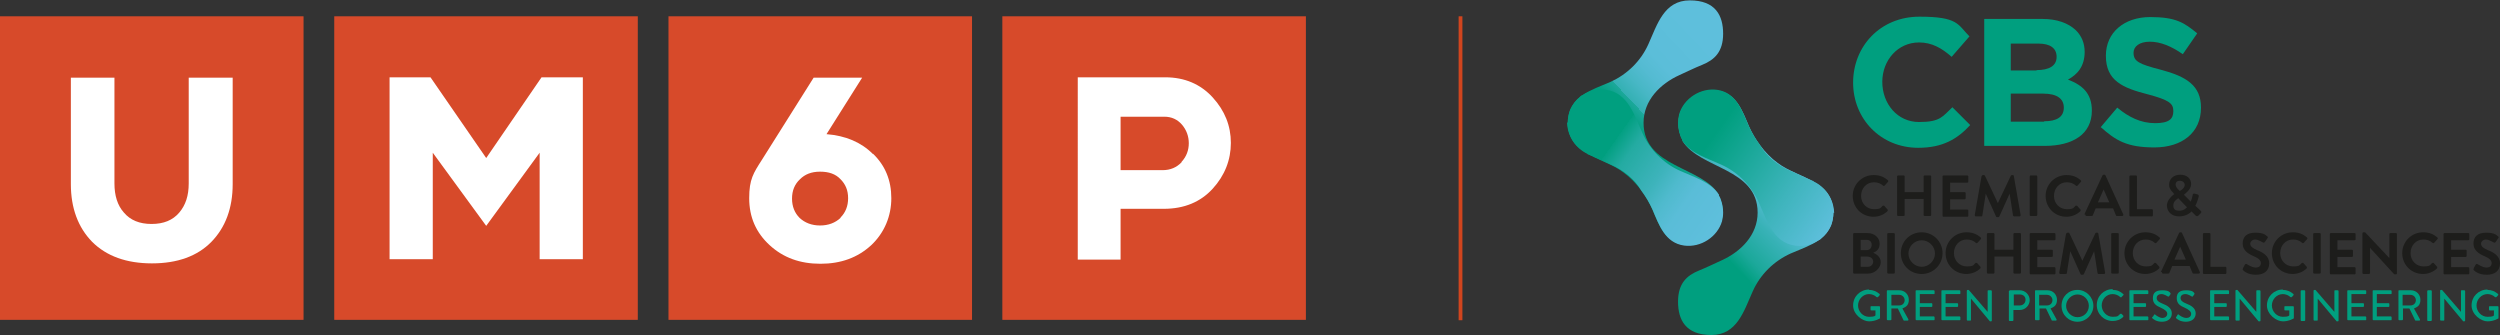 <?xml version="1.0" encoding="UTF-8"?>
<svg id="Layer_2" data-name="Layer 2" xmlns="http://www.w3.org/2000/svg" xmlns:xlink="http://www.w3.org/1999/xlink" viewBox="0 0 659.7 88.4">
  <rect x="0" y="0" width="659.7" height="88.4" fill="#333333" stroke="none"/>
  <defs>
    <style>
      .cls-1 {
        fill: #d1451e;
      }

      .cls-1, .cls-2, .cls-3, .cls-4, .cls-5, .cls-6, .cls-7, .cls-8, .cls-9 {
        stroke-width: 0px;
      }

      .cls-2 {
        fill: #009f7f;
      }

      .cls-3 {
        fill: url(#linear-gradient);
      }

      .cls-4 {
        fill: #1d1d1b;
      }

      .cls-5 {
        fill: #d74a2a;
      }

      .cls-6 {
        fill: url(#linear-gradient-4);
      }

      .cls-7 {
        fill: url(#linear-gradient-2);
      }

      .cls-8 {
        fill: url(#linear-gradient-3);
      }

      .cls-9 {
        fill: #fff;
      }
    </style>
    <linearGradient id="linear-gradient" x1="469" y1="39.6" x2="438.7" y2="68.4" gradientUnits="userSpaceOnUse">
      <stop offset="0" stop-color="#5ebfdc"/>
      <stop offset=".1" stop-color="#59bdd7"/>
      <stop offset=".3" stop-color="#4db9cb"/>
      <stop offset=".4" stop-color="#38b2b7"/>
      <stop offset=".6" stop-color="#1ba89a"/>
      <stop offset=".7" stop-color="#009f7f"/>
    </linearGradient>
    <linearGradient id="linear-gradient-2" x1="484.1" y1="59.1" x2="443.8" y2="30.5" gradientUnits="userSpaceOnUse">
      <stop offset="0" stop-color="#5ebfdc"/>
      <stop offset=".3" stop-color="#3eb4bc"/>
      <stop offset=".8" stop-color="#009f7f"/>
    </linearGradient>
    <linearGradient id="linear-gradient-3" x1="-3463.9" y1="708.3" x2="-3494.2" y2="737" gradientTransform="translate(-3035.4 757.1) rotate(-180)" gradientUnits="userSpaceOnUse">
      <stop offset=".3" stop-color="#009f7f"/>
      <stop offset=".4" stop-color="#1ca89b"/>
      <stop offset=".4" stop-color="#34b0b3"/>
      <stop offset=".5" stop-color="#47b7c5"/>
      <stop offset=".6" stop-color="#54bbd2"/>
      <stop offset=".7" stop-color="#5bbed9"/>
      <stop offset="1" stop-color="#5ebfdc"/>
    </linearGradient>
    <linearGradient id="linear-gradient-4" x1="-3448.9" y1="727.7" x2="-3489.2" y2="699.1" gradientTransform="translate(-3035.4 757.1) rotate(-180)" gradientUnits="userSpaceOnUse">
      <stop offset=".3" stop-color="#009f7f"/>
      <stop offset=".3" stop-color="#03a082"/>
      <stop offset=".4" stop-color="#24aba2"/>
      <stop offset=".6" stop-color="#3db3bb"/>
      <stop offset=".7" stop-color="#4fbacd"/>
      <stop offset=".8" stop-color="#5abdd8"/>
      <stop offset="1" stop-color="#5ebfdc"/>
    </linearGradient>
  </defs>
  <g id="Layer_1-2" data-name="Layer 1">
    <g>
      <g>
        <g>
          <path class="cls-3" d="M483.8,56.1c0,1.1-.2,2.3-.6,3.4-.6,1.4-1.5,2.5-2.6,3.4,0,0-.1.1-.2.2-.1,0-.2.2-.3.2,0,0-.1,0-.2.1-2.2,1.5-5.1,2.5-7.4,3.5-4.4,2-8,5.5-10,10-2.3,5.1-4.1,11.5-10.9,11.5s-8.8-4-8.8-8.8,2.3-6.9,5.5-8.2c2-.8,4-1.8,6-2.7,5.1-2.3,9.5-6.7,9.5-12.6,0-11.8-15.3-11.5-19.8-18.9,0,0,0-.1,0-.2,0,0,0-.1-.1-.2-.6-1.2-1-2.6-1-4.2h0c0-.8.1-1.6.3-2.3,1.2-4.1,5.6-7,10-6.4,5,.7,6.6,5.4,8.3,9.4.8,1.8,1.8,3.5,3,5.1,1.3,1.7,2.8,3.3,4.6,4.6,2.9,2.2,6.6,3.2,9.7,5.1.7.4,1.3.8,1.9,1.3,2.1,1.6,3.2,4.2,3.3,6.8Z"/>
          <path class="cls-7" d="M483.8,56.1c0,2.7-1.2,5.2-3.2,6.8,0,0-.1.1-.2.2-.1,0-.2.2-.3.2,0,0-.1,0-.2.1-1.4.9-3.1,1.5-4.9,1.5-6.8,0-8.6-6.4-10.9-11.5-2-4.4-5.5-8-10-10-3.5-1.6-8-2.9-10.2-6.3,0,0,0-.1,0-.2,0,0,0-.1-.1-.2-.2-.3-.3-.6-.4-.9-.4-1.1-.6-2.2-.6-3.4h0c0-.8.1-1.5.3-2.3,1.2-4.1,5.6-7,10-6.4,5,.7,6.6,5.4,8.3,9.4.8,1.8,1.8,3.5,3,5.1,1.7,3,4.7,5.4,7.9,6.8,2,.9,4,1.9,6,2.7.1,0,.2,0,.3.2,3,1.4,5.2,4.5,5.2,8Z"/>
          <g>
            <path class="cls-8" d="M413.7,32.4c0-1.1.2-2.3.6-3.4.6-1.4,1.5-2.5,2.6-3.4,0,0,.1-.1.2-.2.1,0,.2-.2.3-.2,0,0,.1,0,.2-.1,2.2-1.5,5.1-2.5,7.4-3.5,4.4-2,8-5.5,10-10,2.3-5.1,4.1-11.5,10.9-11.5s8.8,4,8.8,8.8-2.3,6.9-5.5,8.2c-2,.8-4,1.8-6,2.7-5.1,2.3-9.5,6.7-9.5,12.6,0,11.8,15.3,11.5,19.8,18.9,0,0,0,.1,0,.2,0,0,0,.1.1.2.6,1.2,1,2.6,1,4.2h0c0,.8-.1,1.6-.3,2.3-1.2,4.1-5.6,7-10,6.4-5-.7-6.6-5.4-8.3-9.4-.8-1.8-1.8-3.5-3-5.1-1.3-1.7-2.8-3.3-4.6-4.6-2.9-2.2-6.6-3.2-9.7-5.1-.7-.4-1.3-.8-1.9-1.3-2.1-1.6-3.2-4.2-3.3-6.8Z"/>
            <path class="cls-6" d="M413.7,32.4c0-2.7,1.2-5.2,3.2-6.8,0,0,.1-.1.2-.2.1,0,.2-.2.3-.2,0,0,.1,0,.2-.1,1.4-.9,3.1-1.5,4.9-1.5,6.8,0,8.6,6.4,10.9,11.5,2,4.4,5.5,8,10,10,3.5,1.6,8,2.9,10.2,6.3,0,0,0,.1,0,.2,0,0,0,.1.1.2.2.3.3.6.4.9.4,1.1.6,2.2.6,3.4h0c0,.8-.1,1.5-.3,2.3-1.2,4.1-5.6,7-10,6.4-5-.7-6.6-5.4-8.3-9.4-.8-1.8-1.8-3.5-3-5.1-1.7-3-4.7-5.4-7.9-6.8-2-.9-4-1.9-6-2.7-.1,0-.2,0-.3-.2-3-1.4-5.2-4.5-5.2-8Z"/>
          </g>
        </g>
        <g>
          <g>
            <path class="cls-4" d="M489,61.8c0-.2.1-.3.3-.3h3.5c1.8,0,3.2,1.2,3.2,2.8s-1,2.1-1.7,2.4c.8.3,2,1.1,2,2.5s-1.5,3-3.3,3h-3.7c-.2,0-.3-.1-.3-.3v-10.1ZM492.6,66c.8,0,1.3-.6,1.3-1.4s-.5-1.3-1.3-1.3h-1.6v2.7h1.6ZM492.9,70.4c.8,0,1.4-.6,1.4-1.4s-.8-1.3-1.6-1.3h-1.7v2.7h1.8Z"/>
            <path class="cls-4" d="M498,61.8c0-.2.1-.3.3-.3h1.4c.2,0,.3.1.3.3v10.1c0,.2-.1.3-.3.3h-1.4c-.2,0-.3-.1-.3-.3v-10.1Z"/>
            <path class="cls-4" d="M507.1,61.3c3.1,0,5.5,2.5,5.5,5.5s-2.4,5.5-5.5,5.5-5.5-2.4-5.5-5.5,2.4-5.5,5.5-5.5ZM507.1,70.4c1.9,0,3.5-1.6,3.5-3.5s-1.6-3.5-3.5-3.5-3.5,1.6-3.5,3.5,1.6,3.5,3.5,3.5Z"/>
            <path class="cls-4" d="M519,61.3c1.5,0,2.7.5,3.7,1.4.1.1.1.3,0,.4l-.9,1c-.1.1-.3.1-.4,0-.6-.6-1.5-.9-2.4-.9-2,0-3.4,1.6-3.4,3.6s1.5,3.5,3.4,3.5,1.7-.4,2.3-.9c.1-.1.3,0,.4,0l.9,1c.1.1,0,.3,0,.4-1,1-2.4,1.5-3.7,1.5-3.1,0-5.5-2.4-5.5-5.5s2.5-5.5,5.5-5.5Z"/>
            <path class="cls-4" d="M524.3,61.8c0-.2.1-.3.3-.3h1.4c.2,0,.3.1.3.3v4.1h5v-4.1c0-.2.1-.3.3-.3h1.4c.2,0,.3.1.3.3v10.1c0,.2-.1.3-.3.3h-1.4c-.2,0-.3-.1-.3-.3v-4.2h-5v4.2c0,.2-.1.3-.3.3h-1.4c-.2,0-.3-.1-.3-.3v-10.1Z"/>
            <path class="cls-4" d="M535.6,61.8c0-.2.1-.3.3-.3h6.2c.2,0,.3.1.3.3v1.3c0,.2-.1.3-.3.3h-4.5v2.5h3.8c.2,0,.3.1.3.3v1.3c0,.2-.1.3-.3.3h-3.8v2.7h4.5c.2,0,.3.1.3.3v1.3c0,.2-.1.3-.3.3h-6.2c-.2,0-.3-.1-.3-.3v-10.1Z"/>
            <path class="cls-4" d="M545.3,61.6c0-.1.1-.2.3-.2h.2c.1,0,.2,0,.3.2l3.4,7.2h0l3.4-7.2c0,0,.1-.2.3-.2h.2c.2,0,.3.1.3.2l1.8,10.3c0,.2,0,.4-.3.4h-1.4c-.1,0-.3-.1-.3-.2l-.9-5.8h0l-2.7,6c0,0-.1.2-.3.2h-.3c-.1,0-.2,0-.3-.2l-2.7-6h0l-.9,5.8c0,.1-.1.2-.3.2h-1.4c-.2,0-.3-.1-.3-.4l1.8-10.3Z"/>
            <path class="cls-4" d="M557.1,61.8c0-.2.1-.3.3-.3h1.4c.2,0,.3.1.3.3v10.1c0,.2-.1.3-.3.3h-1.4c-.2,0-.3-.1-.3-.3v-10.1Z"/>
            <path class="cls-4" d="M566.2,61.3c1.5,0,2.7.5,3.7,1.4.1.1.1.3,0,.4l-.9,1c-.1.1-.3.1-.4,0-.6-.6-1.5-.9-2.4-.9-2,0-3.4,1.6-3.4,3.6s1.5,3.5,3.4,3.5,1.7-.4,2.3-.9c.1-.1.3,0,.4,0l.9,1c.1.1,0,.3,0,.4-1,1-2.4,1.5-3.7,1.5-3.1,0-5.5-2.4-5.5-5.5s2.5-5.5,5.5-5.5Z"/>
            <path class="cls-4" d="M570.2,71.8l4.8-10.3c0,0,.1-.2.3-.2h.2c.2,0,.2,0,.3.2l4.7,10.3c0,.2,0,.4-.3.4h-1.3c-.2,0-.3,0-.4-.3l-.7-1.7h-4.6l-.7,1.7c0,.2-.2.3-.4.3h-1.3c-.2,0-.4-.2-.3-.4ZM576.8,68.5l-1.5-3.4h0l-1.5,3.4h3.1Z"/>
            <path class="cls-4" d="M581.3,61.8c0-.2.1-.3.3-.3h1.4c.2,0,.3.1.3.3v8.6h3.9c.2,0,.3.1.3.3v1.3c0,.2-.1.3-.3.3h-5.6c-.2,0-.3-.1-.3-.3v-10.1Z"/>
          </g>
          <g>
            <path class="cls-4" d="M591.9,70.7l.5-.9c.1-.2.4-.2.5-.1,0,0,1.3.9,2.3.9s1.4-.5,1.4-1.2-.7-1.3-1.9-1.8c-1.4-.6-2.9-1.5-2.9-3.3s1-2.9,3.4-2.9,2.8.8,3.1,1c.2,0,.2.4,0,.5l-.6.9c-.1.2-.4.3-.5.2-.1,0-1.3-.8-2.1-.8s-1.3.6-1.3,1.1c0,.7.6,1.2,1.8,1.7,1.5.6,3.2,1.5,3.2,3.5s-1.4,3-3.5,3-3.1-.9-3.4-1.2c-.1-.1-.2-.2,0-.5Z"/>
            <path class="cls-4" d="M605.1,61.3c1.5,0,2.7.5,3.7,1.4.1.1.1.3,0,.4l-.9,1c-.1.1-.3.1-.4,0-.6-.6-1.5-.9-2.4-.9-2,0-3.4,1.6-3.4,3.6s1.5,3.5,3.4,3.5,1.7-.4,2.3-.9c.1-.1.3,0,.4,0l.9,1c.1.1,0,.3,0,.4-1,1-2.4,1.5-3.7,1.5-3.1,0-5.5-2.4-5.5-5.5s2.5-5.5,5.5-5.5Z"/>
            <path class="cls-4" d="M610.4,61.8c0-.2.1-.3.3-.3h1.4c.2,0,.3.1.3.3v10.1c0,.2-.1.3-.3.3h-1.4c-.2,0-.3-.1-.3-.3v-10.1Z"/>
            <path class="cls-4" d="M614.8,61.8c0-.2.1-.3.3-.3h6.2c.2,0,.3.1.3.3v1.3c0,.2-.1.3-.3.3h-4.5v2.5h3.8c.2,0,.3.1.3.3v1.3c0,.2-.1.3-.3.3h-3.8v2.7h4.5c.2,0,.3.1.3.3v1.3c0,.2-.1.3-.3.3h-6.2c-.2,0-.3-.1-.3-.3v-10.1Z"/>
            <path class="cls-4" d="M623.4,61.6c0-.2.1-.3.3-.3h.4l6.4,6.8h0v-6.3c0-.2.1-.3.3-.3h1.4c.2,0,.3.1.3.3v10.3c0,.2-.1.3-.3.3h-.4l-6.4-7h0v6.6c0,.2-.1.3-.3.3h-1.4c-.2,0-.3-.1-.3-.3v-10.3Z"/>
            <path class="cls-4" d="M639.5,61.3c1.5,0,2.7.5,3.7,1.4.1.1.1.3,0,.4l-.9,1c-.1.1-.3.1-.4,0-.6-.6-1.5-.9-2.4-.9-2,0-3.4,1.6-3.4,3.6s1.5,3.5,3.4,3.5,1.7-.4,2.3-.9c.1-.1.3,0,.4,0l.9,1c.1.1,0,.3,0,.4-1,1-2.4,1.5-3.7,1.5-3.1,0-5.5-2.4-5.5-5.5s2.5-5.5,5.5-5.5Z"/>
            <path class="cls-4" d="M644.8,61.8c0-.2.1-.3.3-.3h6.2c.2,0,.3.1.3.3v1.3c0,.2-.1.3-.3.3h-4.5v2.5h3.8c.2,0,.3.1.3.3v1.3c0,.2-.1.3-.3.3h-3.8v2.7h4.5c.2,0,.3.1.3.3v1.3c0,.2-.1.3-.3.3h-6.2c-.2,0-.3-.1-.3-.3v-10.1Z"/>
            <path class="cls-4" d="M652.8,70.7l.5-.9c.1-.2.4-.2.5-.1,0,0,1.3.9,2.3.9s1.4-.5,1.4-1.2-.7-1.3-1.9-1.8c-1.4-.6-2.9-1.5-2.9-3.3s1-2.9,3.4-2.9,2.8.8,3.1,1c.2,0,.2.4,0,.5l-.6.9c-.1.2-.4.3-.5.2-.1,0-1.3-.8-2.1-.8s-1.3.6-1.3,1.1c0,.7.6,1.2,1.8,1.7,1.5.6,3.2,1.5,3.2,3.5s-1.4,3-3.5,3-3.1-.9-3.4-1.2c-.1-.1-.2-.2,0-.5Z"/>
          </g>
          <g>
            <g>
              <path class="cls-4" d="M494.5,46.2c1.5,0,2.7.5,3.7,1.4.1.1.1.3,0,.4l-.9,1c-.1.1-.3.1-.4,0-.6-.6-1.5-.9-2.4-.9-2,0-3.4,1.6-3.4,3.6s1.5,3.5,3.4,3.5,1.7-.4,2.3-.9c.1-.1.3,0,.4,0l.9,1c.1.1,0,.3,0,.4-1,1-2.4,1.5-3.7,1.5-3.1,0-5.5-2.4-5.5-5.5s2.5-5.5,5.5-5.5Z"/>
              <path class="cls-4" d="M500.6,46.6c0-.2.1-.3.3-.3h1.4c.2,0,.3.1.3.3v4.1h5v-4.1c0-.2.1-.3.3-.3h1.4c.2,0,.3.1.3.3v10.1c0,.2-.1.3-.3.3h-1.4c-.2,0-.3-.1-.3-.3v-4.2h-5v4.2c0,.2-.1.3-.3.3h-1.4c-.2,0-.3-.1-.3-.3v-10.1Z"/>
              <path class="cls-4" d="M512.6,46.6c0-.2.1-.3.3-.3h6.2c.2,0,.3.1.3.3v1.3c0,.2-.1.3-.3.3h-4.5v2.5h3.8c.2,0,.3.1.3.3v1.3c0,.2-.1.3-.3.3h-3.8v2.7h4.5c.2,0,.3.1.3.3v1.3c0,.2-.1.3-.3.3h-6.2c-.2,0-.3-.1-.3-.3v-10.1Z"/>
              <path class="cls-4" d="M523,46.4c0-.1.1-.2.3-.2h.2c.1,0,.2,0,.3.2l3.4,7.2h0l3.4-7.2c0,0,.1-.2.3-.2h.2c.2,0,.3.1.3.2l1.8,10.3c0,.2,0,.4-.3.4h-1.4c-.1,0-.3-.1-.3-.2l-.9-5.8h0l-2.7,6c0,0-.1.2-.3.2h-.3c-.1,0-.2,0-.3-.2l-2.7-6h0l-.9,5.8c0,.1-.1.2-.3.2h-1.4c-.2,0-.3-.1-.3-.4l1.8-10.3Z"/>
              <path class="cls-4" d="M535.6,46.6c0-.2.1-.3.3-.3h1.4c.2,0,.3.1.3.3v10.1c0,.2-.1.3-.3.3h-1.4c-.2,0-.3-.1-.3-.3v-10.1Z"/>
              <path class="cls-4" d="M545.4,46.2c1.5,0,2.7.5,3.7,1.4.1.1.1.3,0,.4l-.9,1c-.1.1-.3.1-.4,0-.6-.6-1.5-.9-2.4-.9-2,0-3.4,1.6-3.4,3.6s1.5,3.5,3.4,3.5,1.7-.4,2.3-.9c.1-.1.3,0,.4,0l.9,1c.1.1,0,.3,0,.4-1,1-2.4,1.5-3.7,1.5-3.1,0-5.5-2.4-5.5-5.5s2.5-5.5,5.5-5.5Z"/>
              <path class="cls-4" d="M550,56.6l4.8-10.3c0,0,.1-.2.3-.2h.2c.2,0,.2,0,.3.2l4.7,10.3c0,.2,0,.4-.3.4h-1.3c-.2,0-.3,0-.4-.3l-.7-1.7h-4.6l-.7,1.7c0,.2-.2.3-.4.3h-1.3c-.2,0-.4-.2-.3-.4ZM556.6,53.4l-1.5-3.4h0l-1.5,3.4h3.1Z"/>
              <path class="cls-4" d="M561.9,46.6c0-.2.1-.3.3-.3h1.4c.2,0,.3.1.3.3v8.6h3.9c.2,0,.3.1.3.3v1.3c0,.2-.1.3-.3.3h-5.6c-.2,0-.3-.1-.3-.3v-10.1Z"/>
            </g>
            <path class="cls-4" d="M573.7,51.2h0s-.3-.4-.3-.4c-.6-.6-1.1-1.3-1-2.2,0-1.2,1-2.5,2.9-2.5s2.9,1.1,2.9,2.5-1.6,2.5-1.9,2.8l1.8,1.8c.2-.5.4-1.1.5-1.7,0-.3.2-.5.5-.4l.8.2c.4.1.3.4.3.6-.3,1.1-.7,2.1-.9,2.4l1.4,1.3c.2.2.3.4,0,.7l-.6.6c-.2.2-.4.2-.7,0l-1.1-1.1c-.3.3-1.3,1.3-3.3,1.3s-3.2-1.3-3.2-2.9,1.8-2.9,2.1-3.1ZM575.1,55.6c1.1,0,1.7-.6,2-.9l-2.3-2.4c-.2.2-1.3.7-1.3,1.9s.7,1.4,1.6,1.4ZM576.5,48.8c0-.6-.5-1.1-1.3-1.1s-1.1.5-1.1,1c0,.5.3.9.8,1.4l.3.3c.2-.1,1.3-.7,1.3-1.6Z"/>
          </g>
        </g>
        <g>
          <g>
            <path class="cls-2" d="M493.2,76.5c1.1,0,2,.4,2.8,1.1,0,0,.1.2,0,.3-.2.2-.3.4-.5.5,0,.1-.2,0-.3,0-.5-.5-1.3-.8-2-.8-1.6,0-2.9,1.4-2.9,3s1.3,3,2.9,3,1.6-.3,1.7-.4v-1.3h-1.1c-.1,0-.2,0-.2-.2v-.7c0-.1,0-.2.2-.2h2.1c.1,0,.2.1.2.2,0,.9,0,1.9,0,2.8s0,.1,0,.2c0,0-1.2.8-2.9.8s-4.2-1.8-4.2-4.2,1.9-4.2,4.2-4.2Z"/>
            <path class="cls-2" d="M497.9,76.8c0-.1,0-.2.2-.2h3.1c1.4,0,2.5,1.1,2.5,2.5s-.7,1.9-1.7,2.3l1.6,2.9c0,.1,0,.3-.2.3h-.9c0,0-.2,0-.2-.1l-1.5-3.1h-1.7v2.9c0,.1-.1.2-.2.2h-.8c-.1,0-.2-.1-.2-.2v-7.7ZM501.2,80.6c.8,0,1.4-.6,1.4-1.4s-.7-1.4-1.4-1.4h-2.1v2.8h2.1Z"/>
            <path class="cls-2" d="M505.5,76.8c0-.1,0-.2.2-.2h4.6c.1,0,.2.1.2.2v.6c0,.1,0,.2-.2.2h-3.7v2.4h3.1c.1,0,.2.1.2.2v.6c0,.1-.1.2-.2.2h-3.1v2.5h3.7c.1,0,.2.1.2.2v.6c0,.1,0,.2-.2.2h-4.6c-.1,0-.2-.1-.2-.2v-7.7Z"/>
            <path class="cls-2" d="M512.3,76.8c0-.1,0-.2.2-.2h4.6c.1,0,.2.1.2.2v.6c0,.1,0,.2-.2.2h-3.7v2.4h3.1c.1,0,.2.1.2.2v.6c0,.1-.1.2-.2.2h-3.1v2.5h3.7c.1,0,.2.1.2.2v.6c0,.1,0,.2-.2.2h-4.6c-.1,0-.2-.1-.2-.2v-7.7Z"/>
            <path class="cls-2" d="M519,76.7c0-.1.1-.2.2-.2h.3l5,5.8h0v-5.5c0-.1,0-.2.2-.2h.7c.1,0,.2.1.2.2v7.8c0,.1-.1.2-.2.2h-.3l-5-6h0v5.6c0,.1,0,.2-.2.2h-.7c-.1,0-.2-.1-.2-.2v-7.8Z"/>
          </g>
          <g>
            <path class="cls-2" d="M530.2,76.8c0-.1,0-.2.2-.2h2.6c1.4,0,2.6,1.2,2.6,2.6s-1.2,2.6-2.6,2.6h-1.7v2.7c0,.1-.1.2-.2.2h-.8c-.1,0-.2-.1-.2-.2v-7.7ZM533,80.6c.8,0,1.5-.6,1.5-1.5s-.7-1.4-1.5-1.4h-1.6v2.9h1.6Z"/>
            <path class="cls-2" d="M537,76.8c0-.1,0-.2.2-.2h3.1c1.4,0,2.5,1.1,2.5,2.5s-.7,1.9-1.7,2.3l1.6,2.9c0,.1,0,.3-.2.3h-.9c0,0-.2,0-.2-.1l-1.5-3.1h-1.7v2.9c0,.1-.1.2-.2.2h-.8c-.1,0-.2-.1-.2-.2v-7.7ZM540.2,80.6c.8,0,1.4-.6,1.4-1.4s-.7-1.4-1.4-1.4h-2.1v2.8h2.1Z"/>
            <path class="cls-2" d="M548.2,76.5c2.3,0,4.2,1.9,4.2,4.2s-1.9,4.2-4.2,4.2-4.2-1.8-4.2-4.2,1.8-4.2,4.2-4.2ZM548.2,83.7c1.7,0,3-1.3,3-3s-1.4-3-3-3-3,1.4-3,3,1.4,3,3,3Z"/>
            <path class="cls-2" d="M557.5,76.5c1.2,0,2,.4,2.8,1.1.1,0,.1.2,0,.3l-.5.5c0,.1-.2.1-.3,0-.5-.5-1.3-.8-2-.8-1.7,0-2.9,1.4-2.9,3s1.3,3,2.9,3,1.4-.3,2-.8c.1,0,.2,0,.3,0l.5.5c0,0,0,.2,0,.3-.8.8-1.8,1.1-2.8,1.1-2.3,0-4.2-1.8-4.2-4.2s1.9-4.2,4.2-4.2Z"/>
            <path class="cls-2" d="M561.9,76.8c0-.1,0-.2.2-.2h4.6c.1,0,.2.1.2.2v.6c0,.1,0,.2-.2.2h-3.7v2.4h3.1c.1,0,.2.1.2.2v.6c0,.1-.1.2-.2.2h-3.1v2.5h3.7c.1,0,.2.1.2.2v.6c0,.1,0,.2-.2.2h-4.6c-.1,0-.2-.1-.2-.2v-7.7Z"/>
            <path class="cls-2" d="M568.1,83.6c.1-.2.2-.3.3-.5.1-.2.3-.2.4,0,0,0,1,.8,1.8.8s1.3-.5,1.3-1.1-.6-1.1-1.7-1.6c-1.2-.5-2.1-1.1-2.1-2.5s.7-2.1,2.5-2.1,2,.6,2.1.7c0,0,.2.2,0,.4,0,.1-.2.3-.3.4,0,.2-.2.2-.4.1,0,0-.9-.6-1.6-.6-1,0-1.3.6-1.3,1,0,.7.5,1.1,1.5,1.5,1.3.5,2.5,1.2,2.5,2.6s-1.1,2.2-2.6,2.2-2.3-.7-2.5-.9c-.1,0-.2-.2,0-.4Z"/>
            <path class="cls-2" d="M574.3,83.6c.1-.2.2-.3.3-.5.1-.2.3-.2.4,0,0,0,1,.8,1.9.8s1.3-.5,1.3-1.1-.6-1.1-1.7-1.6c-1.2-.5-2.1-1.1-2.1-2.5s.7-2.1,2.5-2.1,2,.6,2.1.7c0,0,.2.2,0,.4,0,.1-.2.3-.3.4,0,.2-.2.2-.4.1,0,0-.9-.6-1.6-.6-1,0-1.3.6-1.3,1,0,.7.5,1.1,1.5,1.5,1.3.5,2.5,1.2,2.5,2.6s-1.1,2.2-2.6,2.2-2.3-.7-2.5-.9c-.1,0-.2-.2,0-.4Z"/>
          </g>
          <g>
            <path class="cls-2" d="M583.2,76.8c0-.1,0-.2.2-.2h4.6c.1,0,.2.1.2.2v.6c0,.1,0,.2-.2.2h-3.7v2.4h3.1c.1,0,.2.1.2.2v.6c0,.1-.1.2-.2.2h-3.1v2.5h3.7c.1,0,.2.1.2.2v.6c0,.1,0,.2-.2.2h-4.6c-.1,0-.2-.1-.2-.2v-7.7Z"/>
            <path class="cls-2" d="M589.9,76.7c0-.1.1-.2.2-.2h.3l5,5.8h0v-5.5c0-.1,0-.2.2-.2h.7c.1,0,.2.1.2.2v7.8c0,.1-.1.2-.2.2h-.3l-5-6h0v5.6c0,.1,0,.2-.2.2h-.7c-.1,0-.2-.1-.2-.2v-7.8Z"/>
            <path class="cls-2" d="M602.4,76.5c1.1,0,2,.4,2.8,1.1,0,0,.1.2,0,.3-.2.2-.3.4-.5.5,0,.1-.2,0-.3,0-.5-.5-1.3-.8-2-.8-1.6,0-2.9,1.4-2.9,3s1.3,3,2.9,3,1.6-.3,1.7-.4v-1.3h-1.1c-.1,0-.2,0-.2-.2v-.7c0-.1,0-.2.2-.2h2.1c.1,0,.2.1.2.2,0,.9,0,1.9,0,2.8s0,.1,0,.2c0,0-1.2.8-2.9.8s-4.2-1.8-4.2-4.2,1.9-4.2,4.2-4.2Z"/>
            <path class="cls-2" d="M607.1,76.8c0-.1.1-.2.2-.2h.8c.1,0,.2.1.2.2v7.7c0,.1-.1.2-.2.2h-.8c-.1,0-.2-.1-.2-.2v-7.7Z"/>
            <path class="cls-2" d="M610.5,76.7c0-.1.1-.2.2-.2h.3l5,5.8h0v-5.5c0-.1,0-.2.2-.2h.7c.1,0,.2.1.2.2v7.8c0,.1-.1.2-.2.2h-.3l-5-6h0v5.6c0,.1,0,.2-.2.2h-.7c-.1,0-.2-.1-.2-.2v-7.8Z"/>
            <path class="cls-2" d="M619.4,76.8c0-.1,0-.2.2-.2h4.6c.1,0,.2.1.2.2v.6c0,.1,0,.2-.2.2h-3.7v2.4h3.1c.1,0,.2.1.2.2v.6c0,.1-.1.2-.2.2h-3.1v2.5h3.7c.1,0,.2.1.2.2v.6c0,.1,0,.2-.2.2h-4.6c-.1,0-.2-.1-.2-.2v-7.7Z"/>
            <path class="cls-2" d="M626.1,76.8c0-.1,0-.2.2-.2h4.6c.1,0,.2.1.2.2v.6c0,.1,0,.2-.2.2h-3.7v2.4h3.1c.1,0,.2.1.2.2v.6c0,.1-.1.2-.2.2h-3.1v2.5h3.7c.1,0,.2.1.2.2v.6c0,.1,0,.2-.2.2h-4.6c-.1,0-.2-.1-.2-.2v-7.7Z"/>
            <path class="cls-2" d="M632.9,76.8c0-.1,0-.2.2-.2h3.1c1.4,0,2.5,1.1,2.5,2.5s-.7,1.9-1.7,2.3l1.6,2.9c0,.1,0,.3-.2.3h-.9c0,0-.2,0-.2-.1l-1.5-3.1h-1.7v2.9c0,.1-.1.2-.2.2h-.8c-.1,0-.2-.1-.2-.2v-7.7ZM636.1,80.6c.8,0,1.4-.6,1.4-1.4s-.7-1.4-1.4-1.4h-2.1v2.8h2.1Z"/>
            <path class="cls-2" d="M640.5,76.8c0-.1.1-.2.2-.2h.8c.1,0,.2.1.2.2v7.7c0,.1-.1.2-.2.2h-.8c-.1,0-.2-.1-.2-.2v-7.7Z"/>
            <path class="cls-2" d="M643.9,76.7c0-.1.1-.2.2-.2h.3l5,5.8h0v-5.5c0-.1,0-.2.2-.2h.7c.1,0,.2.1.2.2v7.8c0,.1-.1.2-.2.2h-.3l-5-6h0v5.6c0,.1,0,.2-.2.2h-.7c-.1,0-.2-.1-.2-.2v-7.8Z"/>
            <path class="cls-2" d="M656.4,76.5c1.1,0,2,.4,2.8,1.1,0,0,.1.2,0,.3-.2.2-.3.4-.5.5,0,.1-.2,0-.3,0-.5-.5-1.3-.8-2-.8-1.6,0-2.9,1.4-2.9,3s1.3,3,2.9,3,1.6-.3,1.7-.4v-1.3h-1.1c-.1,0-.2,0-.2-.2v-.7c0-.1,0-.2.2-.2h2.1c.1,0,.2.1.2.2,0,.9,0,1.9,0,2.8s0,.1,0,.2c0,0-1.2.8-2.9.8s-4.2-1.8-4.2-4.2,1.9-4.2,4.2-4.2Z"/>
          </g>
        </g>
        <g>
          <path class="cls-2" d="M489,21.8h0c0-9.6,7.2-17.4,17.5-17.4s10.1,2.1,13.2,5.2l-4.7,5.4c-2.6-2.3-5.2-3.8-8.6-3.8-5.6,0-9.7,4.7-9.7,10.4h0c0,5.8,4,10.6,9.7,10.6s6.2-1.5,8.8-3.9l4.7,4.7c-3.4,3.7-7.3,6-13.7,6-9.9,0-17.2-7.6-17.2-17.2Z"/>
          <path class="cls-2" d="M523.5,5h15.5c3.8,0,6.8,1.1,8.8,3,1.5,1.5,2.3,3.4,2.3,5.7h0c0,3.9-2,6-4.4,7.3,3.9,1.5,6.3,3.7,6.3,8.2h0c0,6.2-5,9.3-12.5,9.3h-15.9V5ZM537.4,18.5c3.3,0,5.3-1.1,5.3-3.5h0c0-2.3-1.7-3.5-4.8-3.5h-7.3v7.1h6.8ZM539.4,32c3.3,0,5.2-1.1,5.2-3.6h0c0-2.3-1.7-3.7-5.5-3.7h-8.5v7.4h8.8Z"/>
          <path class="cls-2" d="M554.3,33.6l4.4-5.2c3,2.5,6.2,4.1,10,4.1s4.8-1.2,4.8-3.2h0c0-2-1.1-2.9-6.7-4.4-6.7-1.7-11.1-3.6-11.1-10.2h0c0-6.2,4.9-10.2,11.7-10.2s9,1.5,12.4,4.3l-3.8,5.5c-3-2.1-5.9-3.3-8.7-3.3s-4.3,1.3-4.3,2.9h0c0,2.3,1.4,3,7.2,4.5,6.8,1.8,10.6,4.2,10.6,10h0c0,6.7-5.1,10.5-12.3,10.5s-10.2-1.8-14.2-5.4Z"/>
        </g>
      </g>
      <g>
        <g>
          <rect class="cls-5" y="4.3" width="80.1" height="80.1"/>
          <path class="cls-9" d="M61.4,20.5v28.1c0,6.3-1.9,11.4-5.6,15.2-3.7,3.8-9,5.7-15.7,5.7s-12-1.9-15.8-5.7c-3.7-3.8-5.6-8.9-5.6-15.2v-28.1h11.5v27.9c0,3.2.8,5.8,2.5,7.7,1.7,2,4.1,3,7.3,3s5.6-1,7.3-3c1.7-2,2.5-4.5,2.5-7.7v-27.9h11.5Z"/>
          <rect class="cls-5" x="88.2" y="4.3" width="80.1" height="80.1"/>
          <rect class="cls-5" x="176.4" y="4.3" width="80.1" height="80.1"/>
          <rect class="cls-5" x="264.5" y="4.3" width="80.1" height="80.1"/>
          <polygon class="cls-9" points="153.8 20.4 153.8 68.4 142.4 68.4 142.4 40.3 128.3 59.6 114.2 40.3 114.2 68.4 102.8 68.4 102.8 20.4 113.6 20.4 128.3 41.7 142.9 20.4 153.8 20.4"/>
          <path class="cls-9" d="M221.8,57.4c1.3-1.3,2-3,2-5.1s-.7-3.7-2-5c-1.3-1.4-3.1-2-5.4-2s-4,.7-5.3,2c-1.4,1.3-2.1,3-2.1,5.1s.7,3.8,2,5.1c1.4,1.3,3.2,2,5.4,2s4-.7,5.4-2M230.4,40.6c3.2,3.1,4.8,7,4.8,11.7s-1.8,9.1-5.3,12.4c-3.6,3.3-8,4.9-13.4,4.9s-9.8-1.6-13.4-4.9c-3.6-3.3-5.4-7.4-5.4-12.4s1.1-6.6,3.4-10.2l13.6-21.6h12.8l-9.4,14.9c5,.4,9.1,2.1,12.2,5.2"/>
          <path class="cls-9" d="M311.8,42.7c1.3-1.4,1.9-3.1,1.9-4.9s-.6-3.5-1.8-4.9c-1.2-1.4-2.8-2.1-4.6-2.1h-11.6v14.1h11.1c2,0,3.7-.7,5-2.1M320,25.7c3.2,3.5,4.8,7.5,4.8,12s-1.6,8.6-4.8,12.1c-3.2,3.5-7.5,5.3-12.9,5.3h-11.4v13.4h-11.3V20.4h23.1c5.1,0,9.3,1.8,12.5,5.3"/>
        </g>
        <rect class="cls-1" x="384.9" y="4.3" width="1" height="80.2"/>
      </g>
    </g>
  </g>
</svg>